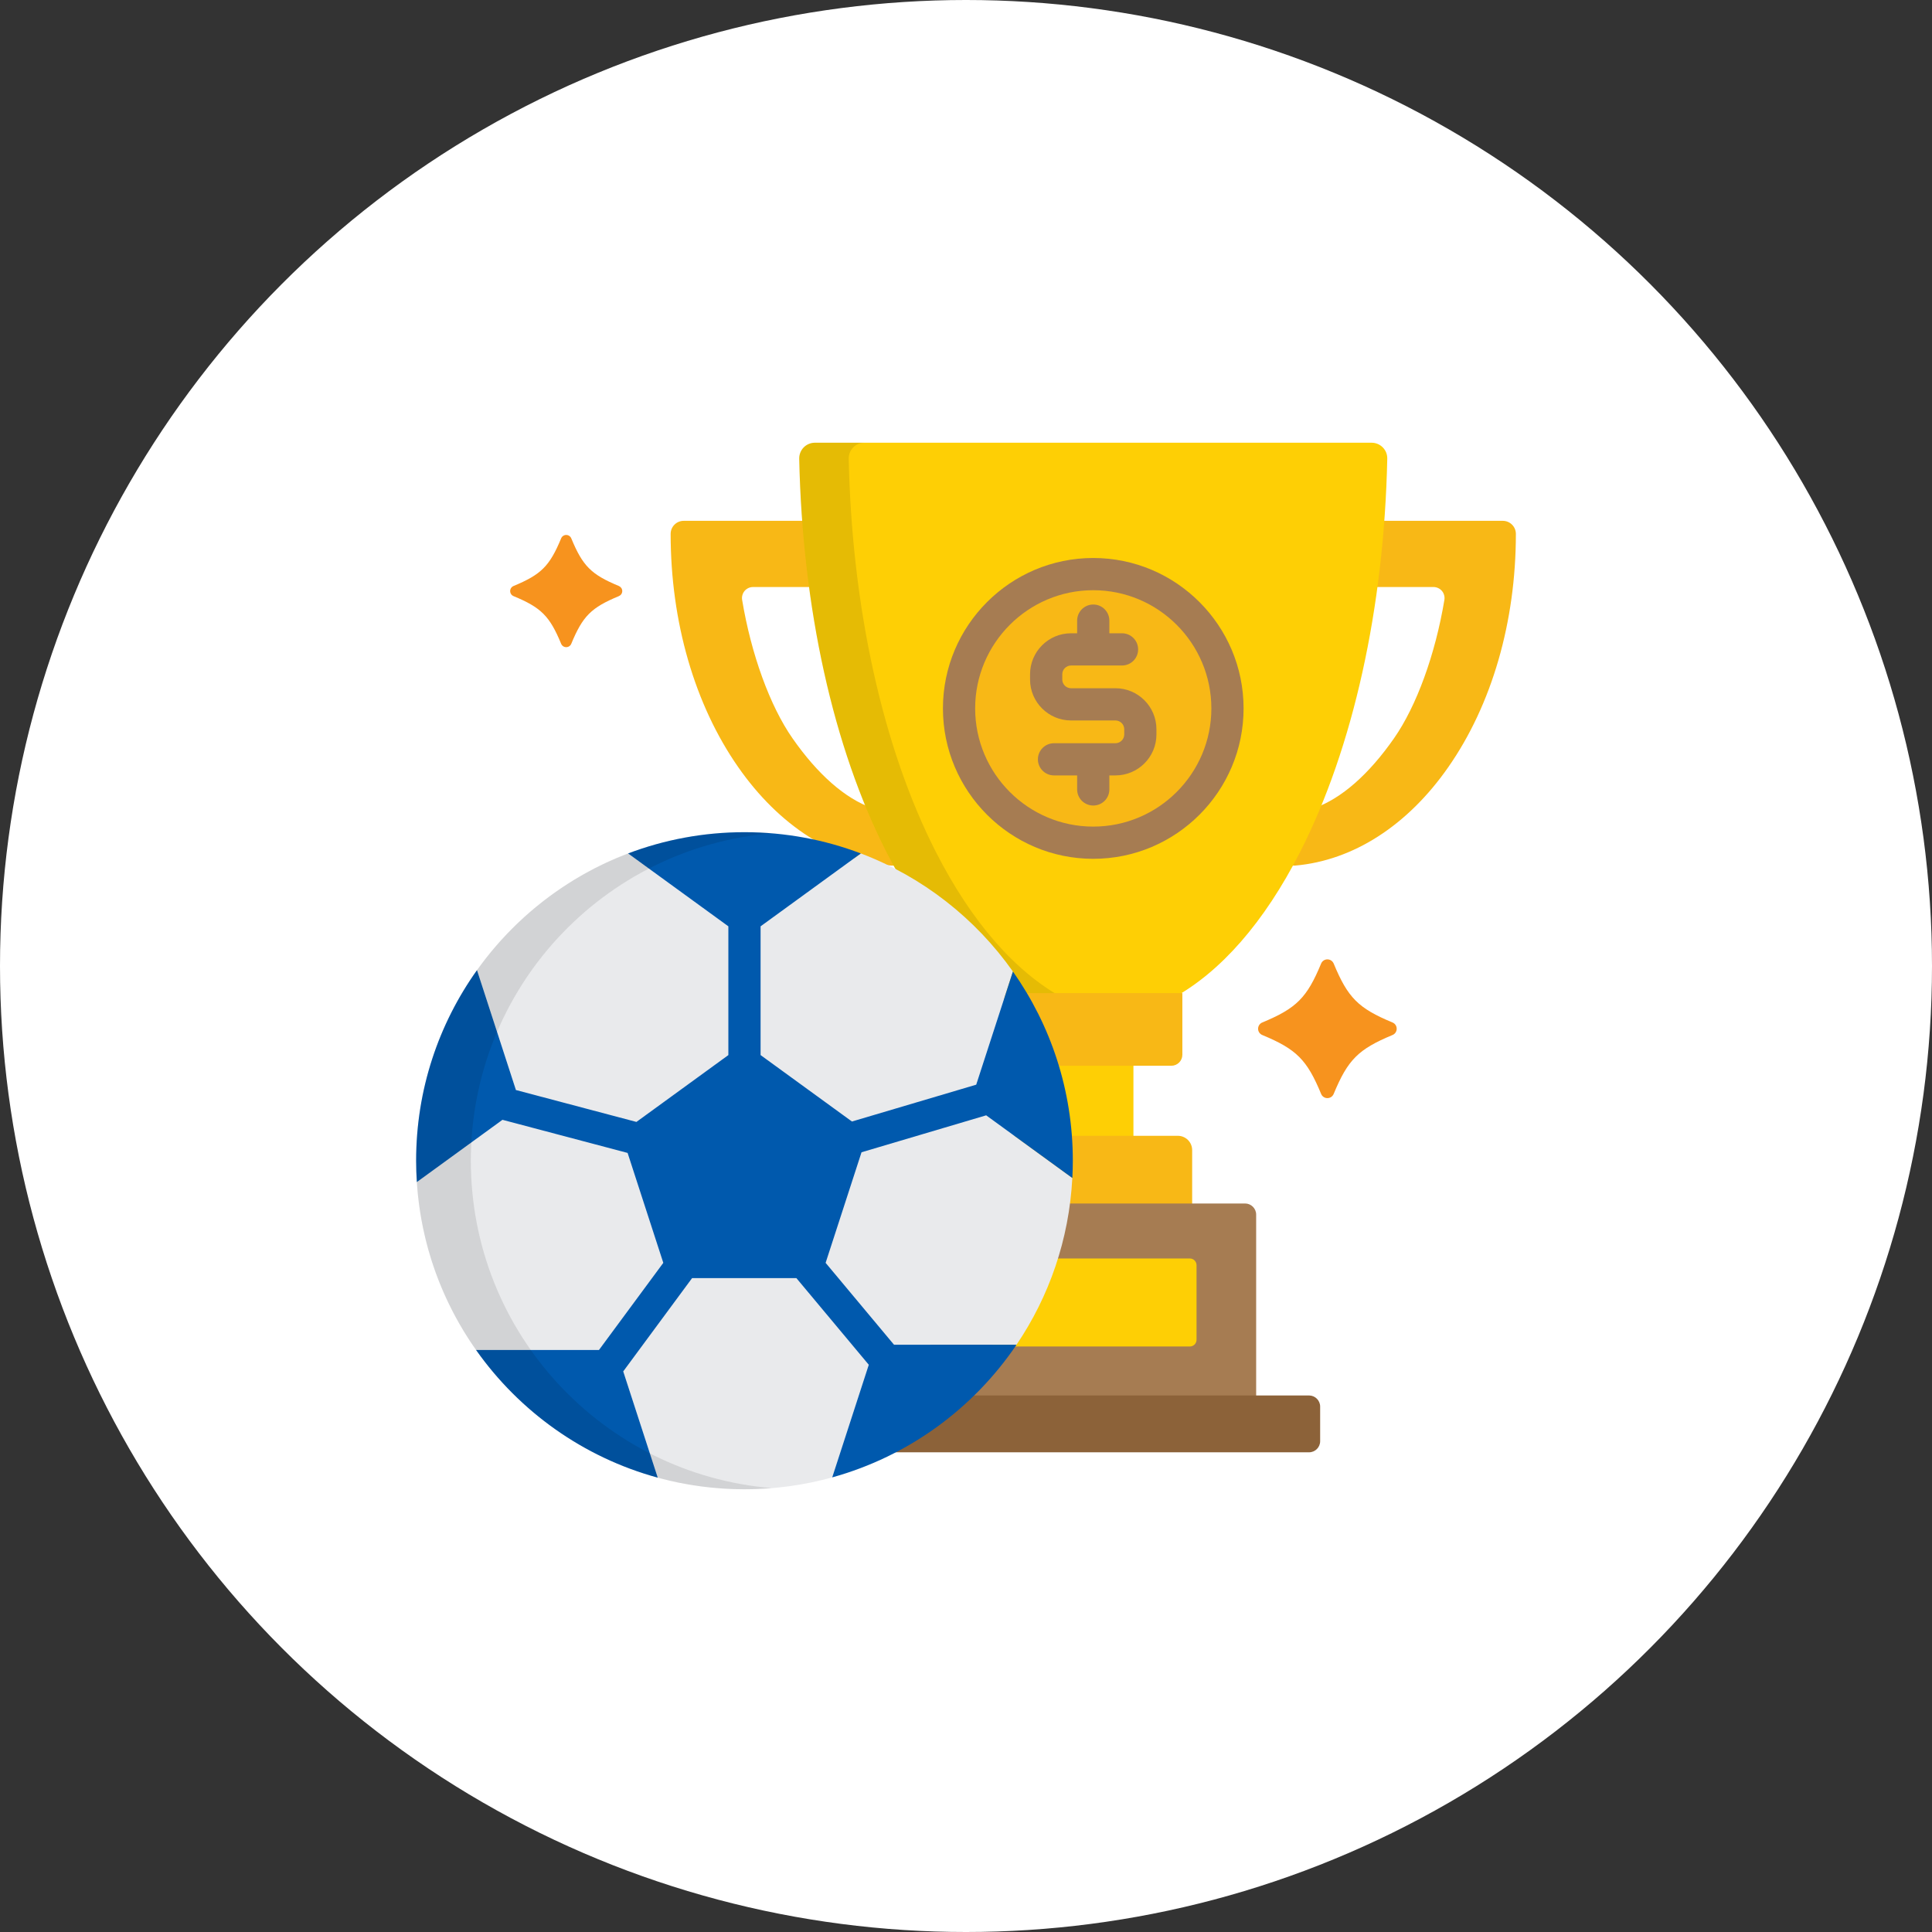 <svg width="65" height="65" viewBox="0 0 65 65" fill="none" xmlns="http://www.w3.org/2000/svg">
<rect x="0" y="0" width="65" height="65" fill="#333333" stroke="none"/>
<circle cx="32.5" cy="32.5" r="32.5" fill="white"/>
<g clip-path="url(#clip0_40_11074)">
<path d="M35.43 33.412H38.133V38.382H35.43V33.412Z" fill="#FECF05"/>
<path d="M30.02 29.123C30.01 29.123 30 29.123 29.99 29.122C28.037 28.951 26.207 27.775 24.837 25.81C23.37 23.708 22.563 20.921 22.563 17.962C22.563 17.72 22.759 17.523 23.001 17.523H27.153C27.239 17.523 27.321 17.556 27.384 17.614C27.447 17.672 27.486 17.752 27.493 17.837C27.536 18.348 27.588 18.858 27.652 19.367C27.658 19.415 27.653 19.463 27.639 19.51C27.625 19.556 27.601 19.599 27.569 19.635C27.537 19.671 27.497 19.7 27.453 19.72C27.409 19.74 27.361 19.75 27.313 19.75H25.333C25.224 19.75 25.122 19.798 25.051 19.881C25.016 19.922 24.991 19.971 24.977 20.022C24.962 20.074 24.959 20.128 24.968 20.181C25.272 22.013 25.905 23.754 26.662 24.838C27.511 26.056 28.436 26.867 29.338 27.185C29.381 27.201 29.421 27.224 29.455 27.255C29.488 27.286 29.516 27.323 29.535 27.365C29.652 27.621 29.773 27.781 29.9 27.949C30.017 28.102 30.137 28.261 30.261 28.505C30.282 28.545 30.302 28.585 30.323 28.624C30.35 28.676 30.363 28.735 30.361 28.793C30.359 28.852 30.342 28.909 30.311 28.959C30.281 29.009 30.238 29.051 30.187 29.079C30.136 29.108 30.078 29.123 30.02 29.123ZM43.543 29.123C43.487 29.123 43.432 29.109 43.382 29.083C43.333 29.056 43.291 29.018 43.259 28.972C43.225 28.921 43.206 28.862 43.202 28.8C43.199 28.739 43.212 28.678 43.24 28.624C43.261 28.584 43.281 28.545 43.301 28.505C43.425 28.261 43.546 28.102 43.662 27.949C43.79 27.781 43.911 27.621 44.028 27.365C44.047 27.323 44.074 27.286 44.108 27.255C44.142 27.224 44.182 27.201 44.225 27.185C45.127 26.867 46.052 26.056 46.901 24.838C47.658 23.754 48.291 22.013 48.595 20.182C48.603 20.129 48.601 20.074 48.586 20.022C48.572 19.971 48.547 19.922 48.512 19.881C48.477 19.84 48.434 19.807 48.385 19.785C48.336 19.762 48.283 19.75 48.23 19.75H46.25C46.202 19.75 46.154 19.74 46.11 19.72C46.065 19.701 46.026 19.671 45.994 19.635C45.962 19.599 45.938 19.556 45.924 19.51C45.909 19.463 45.905 19.415 45.911 19.367C45.974 18.858 46.027 18.348 46.07 17.837C46.077 17.752 46.115 17.672 46.179 17.614C46.242 17.556 46.324 17.523 46.41 17.523H50.562C50.803 17.523 51 17.72 51 17.962C51 20.921 50.193 23.708 48.726 25.81C47.356 27.775 45.526 28.951 43.573 29.122C43.563 29.123 43.553 29.123 43.543 29.123Z" fill="#F8B816"/>
<path d="M46.523 15.053C46.474 15.003 46.416 14.963 46.351 14.936C46.286 14.909 46.217 14.895 46.147 14.895H27.416C27.346 14.895 27.276 14.909 27.212 14.936C27.147 14.963 27.088 15.003 27.039 15.053C26.99 15.103 26.952 15.162 26.926 15.228C26.9 15.293 26.888 15.363 26.889 15.433C26.995 20.457 28.036 25.154 29.82 28.66C31.027 31.031 32.499 32.706 34.11 33.584H39.453C41.064 32.706 42.536 31.031 43.743 28.66C45.526 25.154 46.567 20.457 46.673 15.433C46.675 15.363 46.662 15.293 46.637 15.228C46.611 15.162 46.572 15.103 46.523 15.053Z" fill="#FECF05"/>
<path d="M35.778 33.584C34.166 32.707 32.693 31.032 31.485 28.66C29.701 25.154 28.661 20.457 28.554 15.433C28.553 15.363 28.565 15.293 28.591 15.228C28.617 15.163 28.655 15.103 28.705 15.053C28.754 15.003 28.812 14.963 28.877 14.936C28.941 14.909 29.011 14.895 29.081 14.895H27.416C27.346 14.895 27.276 14.909 27.212 14.936C27.147 14.963 27.088 15.003 27.039 15.053C26.99 15.103 26.952 15.162 26.926 15.228C26.9 15.293 26.888 15.363 26.889 15.433C26.995 20.457 28.036 25.154 29.82 28.66C31.027 31.031 32.499 32.706 34.11 33.584H35.778Z" fill="black" fill-opacity="0.1"/>
<path d="M40.109 40.642V38.694C40.109 38.631 40.096 38.569 40.072 38.51C40.048 38.452 40.013 38.399 39.968 38.354C39.923 38.309 39.87 38.274 39.812 38.25C39.754 38.225 39.691 38.213 39.628 38.213H33.935C33.872 38.213 33.809 38.225 33.751 38.249C33.693 38.274 33.639 38.309 33.595 38.354C33.55 38.399 33.515 38.452 33.491 38.51C33.466 38.569 33.454 38.631 33.454 38.694V40.642H40.109Z" fill="#F8B816"/>
<path d="M42.262 47.097V40.863C42.262 40.658 42.094 40.49 41.889 40.49H31.673C31.468 40.49 31.301 40.658 31.301 40.863V47.097H42.262Z" fill="#A67C52"/>
<path d="M44.415 48.488C44.415 48.693 44.247 48.861 44.043 48.861H29.52C29.316 48.861 29.148 48.693 29.148 48.488V47.322C29.148 47.117 29.316 46.949 29.52 46.949H44.042C44.247 46.949 44.415 47.117 44.415 47.322V48.488H44.415Z" fill="#8C6239"/>
<path d="M40.256 45.078C40.255 45.137 40.232 45.193 40.19 45.235C40.148 45.277 40.092 45.301 40.032 45.301H33.531C33.471 45.301 33.415 45.277 33.373 45.235C33.331 45.193 33.307 45.137 33.307 45.078V42.563C33.307 42.504 33.331 42.447 33.373 42.406C33.415 42.364 33.471 42.34 33.531 42.34H40.032C40.092 42.34 40.148 42.364 40.19 42.406C40.232 42.447 40.255 42.504 40.256 42.563V45.078Z" fill="#FECF05"/>
<path d="M33.783 33.412V35.486C33.783 35.69 33.95 35.856 34.154 35.856H39.409C39.613 35.856 39.779 35.69 39.779 35.486V33.412H33.783ZM41.297 23.835C41.297 26.33 39.275 28.353 36.781 28.353C34.288 28.353 32.266 26.33 32.266 23.835C32.266 21.339 34.288 19.316 36.781 19.316C39.275 19.316 41.297 21.339 41.297 23.835Z" fill="#F8B816"/>
<path d="M36.781 28.894C33.993 28.894 31.724 26.624 31.724 23.834C31.724 21.043 33.993 18.773 36.781 18.773C39.57 18.773 41.839 21.043 41.839 23.834C41.839 26.624 39.57 28.894 36.781 28.894ZM36.781 19.857C34.59 19.857 32.808 21.641 32.808 23.834C32.808 26.026 34.59 27.81 36.781 27.81C38.972 27.81 40.755 26.026 40.755 23.834C40.755 21.641 38.972 19.857 36.781 19.857Z" fill="#A67C52"/>
<path d="M37.529 23.155H36.033C35.956 23.155 35.881 23.124 35.825 23.069C35.77 23.014 35.739 22.939 35.739 22.861V22.685C35.739 22.607 35.77 22.532 35.825 22.477C35.881 22.422 35.956 22.39 36.033 22.39H37.749C38.049 22.39 38.291 22.148 38.291 21.848C38.291 21.549 38.049 21.306 37.749 21.306H37.323V20.88C37.323 20.581 37.081 20.338 36.782 20.338C36.482 20.338 36.239 20.581 36.239 20.88V21.306H36.033C35.274 21.306 34.655 21.925 34.655 22.685V22.861C34.655 23.621 35.274 24.239 36.033 24.239H37.529C37.608 24.24 37.682 24.271 37.737 24.326C37.792 24.381 37.824 24.456 37.824 24.534V24.71C37.824 24.788 37.792 24.863 37.737 24.918C37.682 24.973 37.608 25.004 37.529 25.005H35.461C35.162 25.005 34.919 25.247 34.919 25.547C34.919 25.846 35.162 26.088 35.461 26.088H36.239V26.559C36.239 26.859 36.482 27.101 36.782 27.101C37.081 27.101 37.323 26.859 37.323 26.559V26.088H37.529C38.289 26.088 38.907 25.47 38.907 24.71V24.534C38.907 23.774 38.289 23.155 37.529 23.155Z" fill="#A67C52"/>
<path d="M32.636 37.129L34.078 32.686C32.817 30.898 31.039 29.501 28.962 28.713L25.047 31.559L21.132 28.713C19.073 29.495 17.308 30.874 16.049 32.64L17.535 37.218L14.025 39.769C14.159 41.865 14.876 43.801 16.017 45.418H20.734L22.129 49.714C23.08 49.974 24.061 50.105 25.047 50.104C26.044 50.105 27.037 49.971 27.999 49.705L29.448 45.241H34.2C35.294 43.625 35.97 41.703 36.077 39.631L32.636 37.129Z" fill="#E9EAEC"/>
<path d="M33.178 37.524L36.078 39.633C36.088 39.44 36.094 39.246 36.094 39.051C36.094 36.681 35.348 34.486 34.079 32.686L32.843 36.493L28.663 37.732L25.589 35.497V31.166L28.962 28.713C27.745 28.251 26.425 27.998 25.047 27.998C23.668 27.998 22.349 28.252 21.131 28.713L24.505 31.166V35.497L21.412 37.746L17.358 36.673L16.048 32.639C14.759 34.447 14 36.661 14 39.051C14 39.293 14.009 39.533 14.024 39.77L16.906 37.675L21.115 38.789L22.316 42.487L20.152 45.418H16.016C17.474 47.486 19.624 49.03 22.129 49.714L20.968 46.139L23.285 43H26.793L29.229 45.916L27.999 49.705C30.56 48.996 32.747 47.388 34.2 45.242H30.078L27.777 42.487L28.985 38.767L33.178 37.524Z" fill="#0059AD"/>
<path d="M44.659 36.945C44.614 36.945 44.569 36.932 44.532 36.907C44.494 36.882 44.465 36.846 44.448 36.804C43.971 35.652 43.619 35.3 42.468 34.822C42.426 34.805 42.391 34.775 42.365 34.738C42.34 34.7 42.327 34.656 42.327 34.611C42.327 34.519 42.383 34.435 42.468 34.4C43.619 33.922 43.971 33.57 44.448 32.417C44.465 32.376 44.494 32.34 44.532 32.315C44.569 32.29 44.614 32.277 44.659 32.277C44.704 32.277 44.748 32.29 44.785 32.315C44.823 32.34 44.852 32.376 44.87 32.417C45.347 33.57 45.698 33.922 46.849 34.4C46.891 34.417 46.927 34.446 46.952 34.484C46.977 34.522 46.99 34.566 46.99 34.611C46.99 34.656 46.977 34.7 46.952 34.738C46.927 34.775 46.891 34.805 46.849 34.822C45.698 35.3 45.347 35.652 44.87 36.804C44.852 36.846 44.823 36.882 44.786 36.907C44.748 36.932 44.704 36.945 44.659 36.945ZM19.049 21.773C19.013 21.773 18.977 21.762 18.947 21.742C18.916 21.722 18.893 21.693 18.879 21.659C18.493 20.727 18.209 20.442 17.278 20.056C17.244 20.042 17.215 20.019 17.195 19.988C17.175 19.958 17.164 19.922 17.164 19.886C17.164 19.849 17.175 19.813 17.195 19.783C17.215 19.753 17.244 19.729 17.278 19.715C18.209 19.329 18.493 19.044 18.879 18.112C18.893 18.078 18.916 18.049 18.947 18.029C18.977 18.009 19.013 17.998 19.049 17.998C19.086 17.998 19.122 18.009 19.152 18.029C19.182 18.049 19.206 18.078 19.22 18.112C19.605 19.044 19.89 19.329 20.821 19.715C20.854 19.729 20.883 19.753 20.904 19.783C20.924 19.813 20.935 19.849 20.935 19.886C20.935 19.922 20.924 19.958 20.904 19.988C20.883 20.019 20.854 20.042 20.821 20.056C19.89 20.442 19.605 20.727 19.22 21.659C19.206 21.693 19.182 21.722 19.152 21.742C19.122 21.762 19.086 21.773 19.049 21.773Z" fill="#F7931E"/>
<path d="M15.841 39.051C15.841 33.257 20.297 28.505 25.967 28.037C25.661 28.011 25.354 27.998 25.047 27.998C18.946 27.998 14 32.947 14 39.051C14 45.156 18.946 50.105 25.047 50.105C25.357 50.105 25.664 50.091 25.967 50.066C20.297 49.598 15.841 44.846 15.841 39.051Z" fill="black" fill-opacity="0.1"/>
</g>
<defs>
<clipPath id="clip0_40_11074">
<rect width="37" height="37" fill="white" transform="translate(14 14)"/>
</clipPath>
</defs>
</svg>
